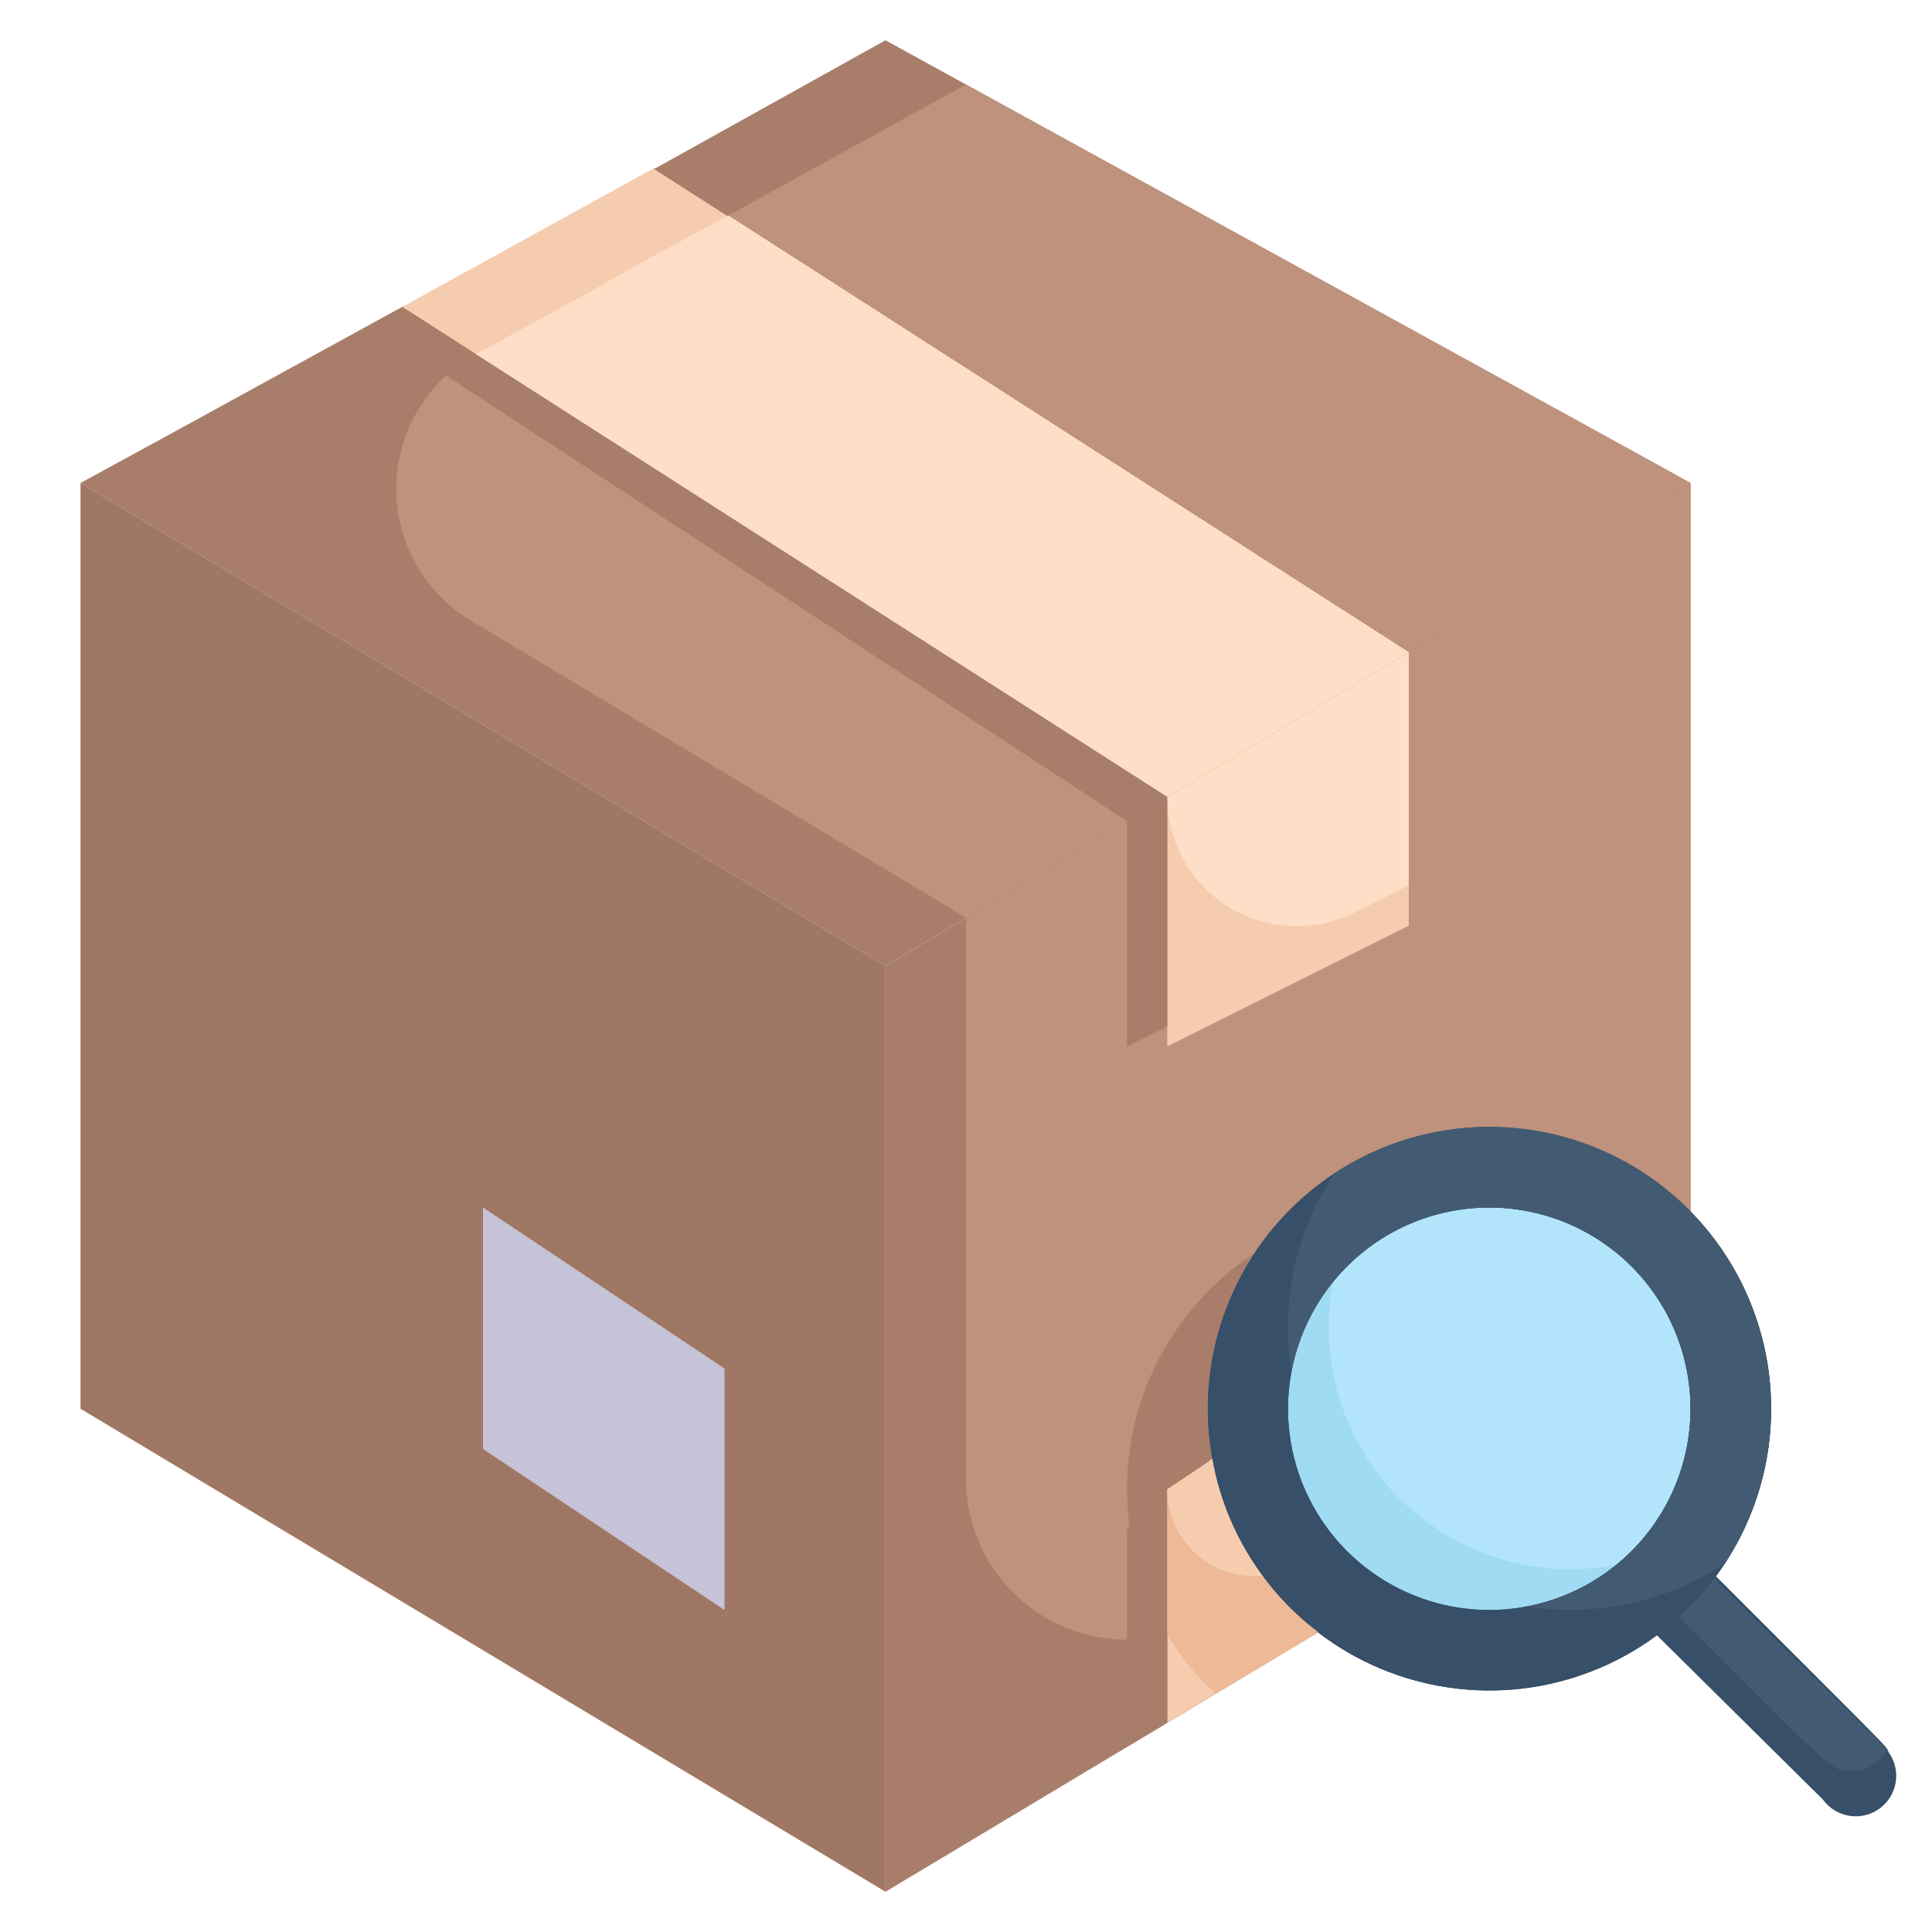 <svg width="100" height="100" viewBox="0 0 100 100" fill="none" xmlns="http://www.w3.org/2000/svg">
<path d="M94.354 93.146L84.438 83.333C84.031 82.927 83.803 82.376 83.803 81.802C83.803 81.228 84.031 80.677 84.438 80.271C84.844 79.865 85.394 79.636 85.969 79.636C86.543 79.636 87.094 79.865 87.5 80.271C98.354 91.125 97.604 90.333 97.75 90.688C98.076 91.138 98.21 91.699 98.122 92.248C98.034 92.797 97.732 93.289 97.281 93.615C96.831 93.941 96.27 94.074 95.721 93.986C95.172 93.898 94.68 93.596 94.354 93.146Z" fill="#374F68"/>
<path d="M97.646 90.625C97.462 90.943 97.198 91.207 96.88 91.39C96.561 91.573 96.2 91.668 95.833 91.667C94.625 91.667 94.958 91.667 84.438 81.25C84.042 80.854 84 80.812 84.438 80.375C84.631 80.18 84.862 80.025 85.115 79.919C85.369 79.813 85.642 79.759 85.917 79.759C86.192 79.759 86.464 79.813 86.718 79.919C86.972 80.025 87.202 80.18 87.396 80.375C98.25 91.125 97.5 90.333 97.646 90.625Z" fill="#425B72"/>
<path d="M60.417 41.25L45.833 50L4.167 25C9.958 21.833 5.042 24.542 20.833 15.875L60.417 41.25Z" fill="#A87E6B"/>
<path d="M72.917 33.75L60.417 41.25L20.833 15.875L33.917 8.667L72.917 33.75Z" fill="#F6CCAF"/>
<path d="M87.5 25C78.708 30.292 98.562 18.312 72.917 33.75L33.854 8.75L45.833 2.083L87.5 25Z" fill="#A87E6B"/>
<path d="M60.417 41.25L50 47.5L24.375 32.125C23.176 31.405 22.187 30.382 21.509 29.159C20.831 27.936 20.488 26.555 20.513 25.157C20.538 23.759 20.932 22.392 21.654 21.194C22.376 19.996 23.401 19.009 24.625 18.333L60.417 41.25Z" fill="#BE927C"/>
<path d="M72.917 33.75L60.417 41.25L24.625 18.333C36.146 12.083 26.708 17.104 37.708 11.146L72.917 33.75Z" fill="#FFDEC7"/>
<path d="M87.5 25L72.917 33.75L37.708 11.146L50 4.375C88.958 25.792 82.542 22.25 87.5 25Z" fill="#BE927C"/>
<path d="M87.5 25V66.021C86.478 64.475 85.126 63.176 83.54 62.217C81.954 61.259 80.175 60.664 78.332 60.478C76.489 60.291 74.627 60.517 72.881 61.138C71.136 61.759 69.55 62.761 68.239 64.07C66.928 65.379 65.925 66.964 65.301 68.709C64.678 70.454 64.45 72.315 64.635 74.159C64.819 76.002 65.411 77.782 66.368 79.369C67.325 80.956 68.622 82.31 70.167 83.333L45.833 97.917V50L87.5 25Z" fill="#A87E6B"/>
<path d="M87.5 25V66.021C86.571 64.595 85.361 63.374 83.944 62.432C82.527 61.49 80.933 60.848 79.259 60.544C77.584 60.24 75.866 60.281 74.208 60.665C72.55 61.048 70.989 61.766 69.618 62.775C68.247 63.783 67.097 65.061 66.238 66.529C65.378 67.997 64.828 69.626 64.62 71.315C64.412 73.003 64.55 74.717 65.028 76.35C65.505 77.983 66.311 79.502 67.396 80.812C65.206 82.313 62.867 83.584 60.417 84.604C59.186 84.922 57.898 84.954 56.653 84.698C55.408 84.441 54.238 83.904 53.233 83.125C52.227 82.347 51.413 81.35 50.853 80.208C50.293 79.067 50.001 77.813 50 76.542V47.5L87.5 25Z" fill="#BE927C"/>
<path d="M72.917 33.75V47.917L60.417 54.167V41.25L72.917 33.75Z" fill="#F6CCAF"/>
<path d="M72.917 33.75V45.833L70.104 47.229C69.084 47.741 67.951 47.983 66.811 47.933C65.671 47.883 64.563 47.542 63.592 46.943C62.621 46.344 61.819 45.506 61.264 44.51C60.708 43.513 60.416 42.391 60.417 41.25L72.917 33.75Z" fill="#FFDEC7"/>
<path d="M70.167 83.333L60.417 89.167V77.083L64.583 74.25C64.774 76.086 65.374 77.855 66.341 79.427C67.307 81 68.615 82.335 70.167 83.333Z" fill="#F6CCAF"/>
<path d="M60.417 77.771V89.167L58.333 90.417V79.167L60.417 77.771Z" fill="#A87E6B"/>
<path d="M67.396 80.812C66.721 81.266 65.935 81.528 65.123 81.569C64.311 81.611 63.502 81.43 62.785 81.046C62.068 80.663 61.468 80.092 61.051 79.394C60.634 78.695 60.414 77.897 60.417 77.083L64.583 74.25C64.85 76.668 65.829 78.952 67.396 80.812Z" fill="#FFDEC7"/>
<path d="M45.833 50V97.917L4.167 72.917V25L45.833 50Z" fill="#A07765"/>
<path d="M25 62.5V75L37.5 83.333V70.833L25 62.5Z" fill="#C6C3D8"/>
<path d="M24.625 18.333C24.073 18.634 23.561 19.005 23.104 19.438C25 20.708 19.521 17.083 58.333 42.5V54.167L60.417 53.125V41.25L24.625 18.333Z" fill="#A87E6B"/>
<path d="M77.083 85.417C83.987 85.417 89.583 79.82 89.583 72.917C89.583 66.013 83.987 60.417 77.083 60.417C70.18 60.417 64.583 66.013 64.583 72.917C64.583 79.82 70.18 85.417 77.083 85.417Z" fill="#9FDBF3"/>
<path d="M70.583 62.25C69.135 64.642 68.531 67.45 68.867 70.226C69.203 73.002 70.46 75.585 72.438 77.562C74.415 79.54 76.998 80.797 79.774 81.133C82.55 81.469 85.358 80.865 87.75 79.417C89.198 77.025 89.802 74.216 89.466 71.44C89.13 68.665 87.873 66.082 85.896 64.104C83.918 62.127 81.335 60.87 78.56 60.534C75.784 60.198 72.975 60.802 70.583 62.25Z" fill="#B2E5FB"/>
<path d="M77.083 58.333C74.56 58.335 72.08 58.991 69.886 60.237C67.693 61.484 65.86 63.278 64.567 65.445C63.275 67.612 62.566 70.078 62.511 72.6C62.457 75.123 63.057 77.617 64.255 79.838C65.452 82.059 67.206 83.931 69.343 85.272C71.481 86.612 73.93 87.375 76.451 87.486C78.972 87.597 81.478 87.052 83.725 85.904C85.972 84.756 87.883 83.045 89.271 80.938C90.719 78.738 91.545 76.188 91.661 73.557C91.776 70.926 91.177 68.314 89.928 65.996C88.678 63.678 86.824 61.742 84.563 60.392C82.301 59.043 79.717 58.332 77.083 58.333ZM77.083 83.333C75.023 83.333 73.009 82.722 71.296 81.578C69.583 80.433 68.248 78.806 67.46 76.903C66.671 74.999 66.465 72.905 66.867 70.885C67.269 68.864 68.261 67.008 69.718 65.551C71.174 64.094 73.031 63.102 75.051 62.7C77.072 62.298 79.166 62.505 81.07 63.293C82.973 64.081 84.6 65.416 85.745 67.129C86.889 68.843 87.5 70.856 87.5 72.917C87.5 75.679 86.403 78.329 84.449 80.282C82.496 82.236 79.846 83.333 77.083 83.333Z" fill="#374F68"/>
<path d="M77.083 58.333C74.56 58.335 72.08 58.991 69.886 60.237C67.693 61.484 65.86 63.278 64.567 65.445C63.275 67.612 62.566 70.078 62.511 72.6C62.457 75.123 63.057 77.617 64.255 79.838C65.452 82.059 67.206 83.931 69.343 85.272C71.481 86.612 73.93 87.375 76.451 87.486C78.972 87.597 81.478 87.052 83.725 85.904C85.972 84.756 87.883 83.045 89.271 80.938C90.719 78.738 91.545 76.188 91.661 73.557C91.776 70.926 91.177 68.314 89.928 65.996C88.678 63.678 86.824 61.742 84.563 60.392C82.301 59.043 79.717 58.332 77.083 58.333ZM77.083 83.333C75.023 83.333 73.009 82.722 71.296 81.578C69.583 80.433 68.248 78.806 67.46 76.903C66.671 74.999 66.465 72.905 66.867 70.885C67.269 68.864 68.261 67.008 69.718 65.551C71.174 64.094 73.031 63.102 75.051 62.7C77.072 62.298 79.166 62.505 81.07 63.293C82.973 64.081 84.6 65.416 85.745 67.129C86.889 68.843 87.5 70.856 87.5 72.917C87.5 75.679 86.403 78.329 84.449 80.282C82.496 82.236 79.846 83.333 77.083 83.333Z" fill="#374F68"/>
<path d="M91.667 72.917C91.669 75.767 90.836 78.555 89.271 80.938C86.252 82.914 82.607 83.701 79.042 83.146C80.901 82.79 82.628 81.935 84.038 80.672C85.447 79.408 86.486 77.785 87.042 75.975C87.599 74.166 87.651 72.239 87.195 70.402C86.738 68.565 85.79 66.887 84.451 65.549C83.113 64.21 81.435 63.262 79.598 62.805C77.761 62.349 75.834 62.401 74.025 62.958C72.215 63.514 70.592 64.553 69.328 65.962C68.065 67.372 67.21 69.099 66.854 70.958C66.281 67.392 67.069 63.741 69.062 60.729C71.262 59.281 73.812 58.455 76.443 58.339C79.073 58.224 81.686 58.822 84.004 60.072C86.322 61.322 88.258 63.176 89.608 65.437C90.957 67.699 91.668 70.283 91.667 72.917Z" fill="#425B72"/>
<path d="M62.5 72.917C62.5 76.417 63.646 75 60.417 77.083V84.583C58.479 81.358 57.864 77.508 58.698 73.839C59.533 70.17 61.754 66.966 64.896 64.896C63.337 67.281 62.505 70.067 62.5 72.917Z" fill="#A87E6B"/>
<path d="M68.229 84.479L62.917 87.667C61.929 86.774 61.086 85.734 60.417 84.583V77.083C60.417 77.709 60.547 78.327 60.801 78.898C61.054 79.47 61.424 79.982 61.887 80.402C62.35 80.822 62.896 81.14 63.49 81.337C64.083 81.533 64.711 81.603 65.333 81.542C66.146 82.66 67.123 83.65 68.229 84.479Z" fill="#EDB996"/>
<path d="M65.333 81.542C64.711 81.603 64.083 81.533 63.49 81.337C62.896 81.14 62.35 80.822 61.887 80.402C61.424 79.982 61.054 79.47 60.801 78.898C60.547 78.327 60.417 77.709 60.417 77.083L62.75 75.521C63.13 77.702 64.015 79.763 65.333 81.542Z" fill="#F6CCAF"/>
</svg>
